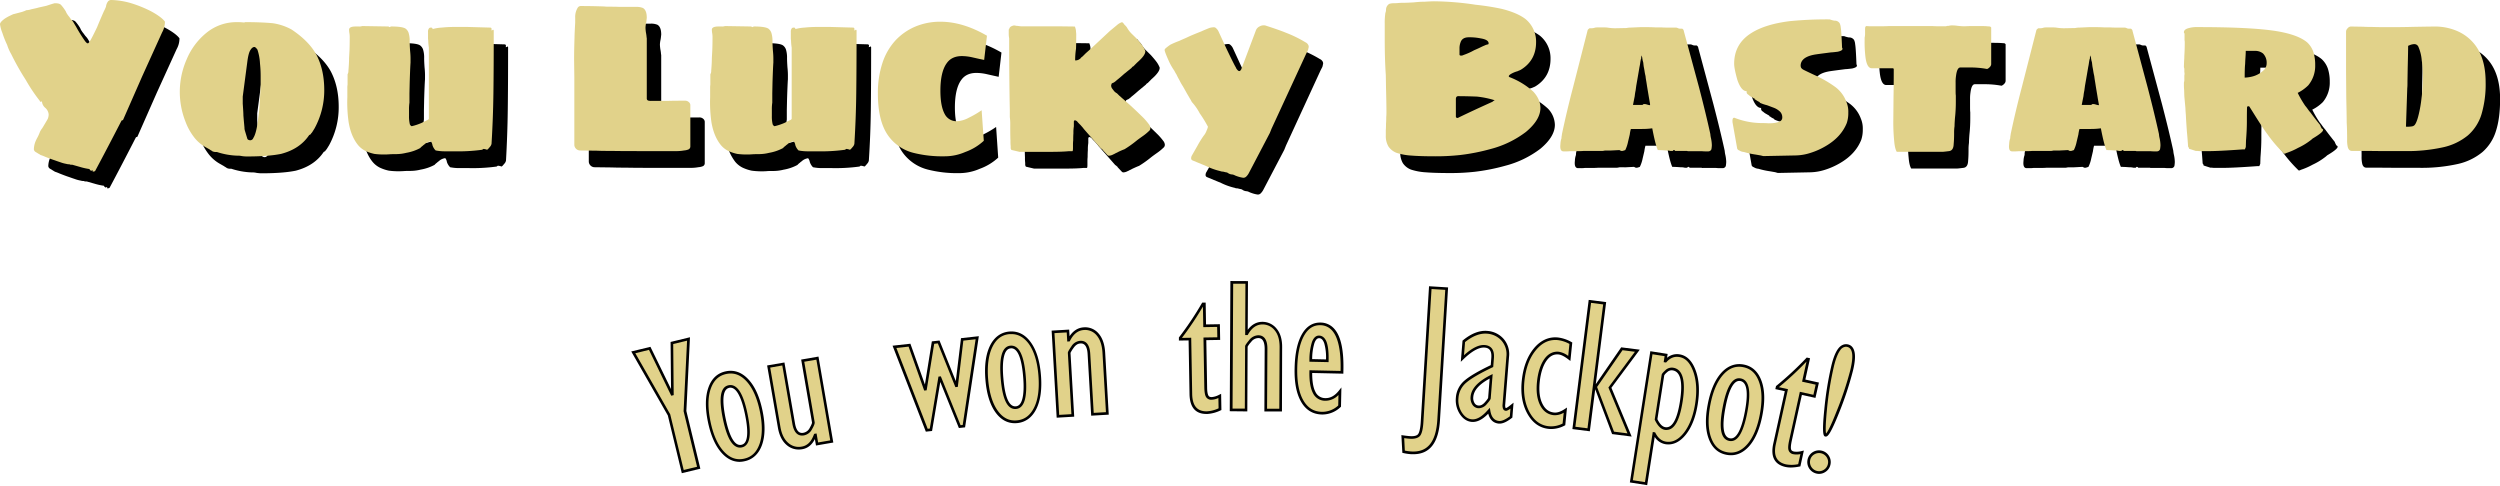 <svg id="Capa_1" data-name="Capa 1" xmlns="http://www.w3.org/2000/svg" viewBox="0 0 1443.38 280.8"><defs><style>.cls-1{fill:#e1d28a;}</style></defs><path d="M61.87,108a.76.76,0,0,0-.5.12l-.37.12c-.25,0-.37-.08-.37-.24a1.11,1.11,0,0,1-.63-.75A35.78,35.78,0,0,1,54.4,106l-4.35-1.24h-.63a1.73,1.73,0,0,1-1-.25,5.88,5.88,0,0,1-1.87-.25,19.17,19.17,0,0,1-3.24-.87c-1.49-.5-2.57-.87-3.23-1.12-1.33-.42-3.24-1.12-5.73-2.12a24.48,24.48,0,0,0-2.61-1l-2.86-1.74a2,2,0,0,1-1-1.5A12.65,12.65,0,0,1,29,91c.25-.58.6-1.28,1.06-2.11A25.26,25.26,0,0,0,31.38,86a9.51,9.51,0,0,1,1.36-2.24c2-3.31,3.07-5.14,3.24-5.47a7.48,7.48,0,0,0,.5-2.49,5.67,5.67,0,0,0-2-3.86,5.29,5.29,0,0,1-1.87-3.61c-.42,0-.62,0-.62.12h-.38a.71.71,0,0,1-.24-.5,96.92,96.92,0,0,1-8.1-12.07,149.27,149.27,0,0,1-8.46-14.94,26.86,26.86,0,0,1-2.36-5.35,52,52,0,0,1-2.74-6.85,20.32,20.32,0,0,1-1.37-5c0-.83.91-1.91,2.74-3.24A21.84,21.84,0,0,1,13.7,19c1-.5,1.74-.88,2.24-1.12s2.16-.54,5.23-1.37l1.74-.63A1.88,1.88,0,0,1,24,15.52,8.87,8.87,0,0,0,26.4,15a39.71,39.71,0,0,0,4.23-1l4.48-1c2.49-.83,3.94-1.28,4.36-1.37l.24-.12h.63c1.74,0,2.9.41,3.48,1.24a24.39,24.39,0,0,1,2.49,3.49A7.23,7.23,0,0,0,47.25,18a10.16,10.16,0,0,0,.93,1.25l1,1.36.88,1a12.83,12.83,0,0,1,1,1.49c.33.59.71,1.21,1.12,1.87a88.41,88.41,0,0,0,5,8.09c.75,1.08,1.37,1.62,1.87,1.62.25,0,.66-.45,1.24-1.37q1.13-1.74,4.11-8,1.62-4,3.86-9.08a20.94,20.94,0,0,0,1.24-2.74,6.43,6.43,0,0,1,1.12-2.86,2.43,2.43,0,0,1,2.24-1,45.33,45.33,0,0,1,10.46,1.62,70.32,70.32,0,0,1,12.2,4.85q6,3.24,8.09,6A12.42,12.42,0,0,1,102,28.34L90.5,53.61,79.3,79l-.5.13c-.08,0-.21.08-.37.25q-8.22,16.05-15.07,28.87c-.16.33-.66.5-1.49.5Z"/><path d="M148,99.79a10.63,10.63,0,0,0-2.73-.25,42,42,0,0,1-11.7-2.11h-.88a4.19,4.19,0,0,1-1.86-.5,2.51,2.51,0,0,0-.63-.44,5.83,5.83,0,0,1-.87-.56l-2.61-1.49a21.64,21.64,0,0,1-6.6-5.91,33.57,33.57,0,0,1-4.6-8.41,46.6,46.6,0,0,1,.62-36.22,39,39,0,0,1,11.33-15.19,27.37,27.37,0,0,1,17.42-6.22,33.3,33.3,0,0,1,4.61.25c0-.16.12-.25.37-.25h.38q8.7,0,15.55.62a32.42,32.42,0,0,1,10.83,3.61q10,6.6,14.32,14.44,4.61,8.72,4.6,20.54A45.71,45.71,0,0,1,190,83.86l-1.24,2c-.34.5-.54.75-.63.75l-.37.62-.87.5q-5.35,8-16.18,10.82-7.23,1.5-19.92,1.5A20.13,20.13,0,0,1,148,99.79Zm6.6-10.46q1.5-2.23,2.49-8.71c.08-.74.29-2.41.62-5s.54-5,.62-7.22c.34-5.64.5-9.13.5-10.45V54.11a68.41,68.41,0,0,0-.37-7.72A30.31,30.31,0,0,0,157,38.3c-.75-1-1.33-1.49-1.75-1.49-.83,0-1.61.62-2.36,1.86s-1.33,3.53-1.74,6.85L148.5,65.44v4.1q.38,5.24.38,6.85l.24,3,.38,4a5.37,5.37,0,0,0,.25,1.74l1.37,4.61a1.12,1.12,0,0,0,.68.75,2.7,2.7,0,0,0,1.06.24A1.92,1.92,0,0,0,154.6,89.33Z"/><path d="M224.55,98.54a23.53,23.53,0,0,1-5.22-1.74A13,13,0,0,1,215,93.32q-4-5-5.35-13.07a79.06,79.06,0,0,1-.75-14.44V60.33a9.72,9.72,0,0,1,.12-1.74v-6l.38-.88a1.8,1.8,0,0,1,.06-.37,4.25,4.25,0,0,0,.06-.87c.25-3,.38-5.39.38-7.22l.25-4.61q.12-3.11.12-7.22a14,14,0,0,0-.12-2.24,14.67,14.67,0,0,1-.25-2.36c0-1.25,1.28-1.87,3.85-1.87h1.75a5.1,5.1,0,0,0,2-.25l15.18.25c.25.25.42.37.5.37l1-.37q6.47,0,8.34,1.25a4.85,4.85,0,0,1,1.8,2.61,15.77,15.77,0,0,1,.56,4.73c0,1.33.08,3.15.25,5.48a42,42,0,0,1,.25,5.47v1.25q-.26,3.61-.5,11.82l-.12,6v5.35a24.79,24.79,0,0,0-.25,4v3.74a19.27,19.27,0,0,0,.5,4.85c.41.67.78,1,1.12,1a31.63,31.63,0,0,0,5.6-1.87l3-1.49c.82-.33,1.24-.67,1.24-1V37.18a30.52,30.52,0,0,1-.37-4.11,9.49,9.49,0,0,1-.13-1.86V28.09A2.94,2.94,0,0,1,256,26c.17-.25.58-.38,1.25-.38a.87.87,0,0,1,.5.19.57.57,0,0,1,.25.44v.24a23.78,23.78,0,0,1,5.35-.87,67.83,67.83,0,0,1,7.47-.37h7.47l13.07.37a.78.78,0,0,1,.43.13c.13.08.19.17.19.25s.12.08.12.25v.62c-.08,0-.12.12-.12.37l.62-.12a.39.39,0,0,1,.37-.25c.25,0,.38.21.38.62q0,21.78-.19,36.16T292.14,92.7a3.7,3.7,0,0,1-1,1.86c-.34.42-.63.75-.87,1a.85.85,0,0,1-.38.37,1.56,1.56,0,0,0-.37.25,2.57,2.57,0,0,0-.87-.31,5.13,5.13,0,0,0-1.25-.19l-.37.25a.71.71,0,0,1-.5.25,100.82,100.82,0,0,1-15.68.87h-5.48a26.32,26.32,0,0,1-5.48-.5A7.35,7.35,0,0,1,258,93.44a4,4,0,0,0-.5-1.49c-.17-.42-.37-.62-.62-.62a6.84,6.84,0,0,0-3.12,1.37,5.81,5.81,0,0,1-.68.56,5.84,5.84,0,0,0-.81.68,7.44,7.44,0,0,0-1.37,1.24,26.34,26.34,0,0,1-8,2.74,24.67,24.67,0,0,1-5.73.75q-2.87,0-4.23.12A44.18,44.18,0,0,1,224.55,98.54Z"/><path d="M361.47,96.8q-5.36,0-8.21-.12l-10.21-.13a3.43,3.43,0,0,1-3.11-3.11V54.11l-.13-10.21q0-5.1.25-12.82c0-1.08.13-3.86.37-8.34V19.88a10.2,10.2,0,0,1,1.37-5.6,2.12,2.12,0,0,1,2-1.12q6.09,0,13.31.25a25.83,25.83,0,0,0,2.87.12q4.11,0,6.1.12h9.64a9.28,9.28,0,0,1,3.8.63q2.24,1.24,2.24,5.72l-.12,1a18.2,18.2,0,0,1-.25,1.87A15.63,15.63,0,0,0,381,25.6a20.8,20.8,0,0,0,.38,3.49,16.43,16.43,0,0,1,.25,2l.12.75V66.56c0,.66.37,1.07,1.12,1.24a6.7,6.7,0,0,0,1.62.12h9.08q3.38-.12,10.21-.12a3.16,3.16,0,0,1,2.24.81,2.32,2.32,0,0,1,.87,1.68v24a1.85,1.85,0,0,1-1,1.62,8.07,8.07,0,0,1-2.62.62,24.79,24.79,0,0,1-5.1.38H380.14Q367.31,96.93,361.47,96.8Z"/><path d="M434,98.54a23.79,23.79,0,0,1-5.23-1.74,13,13,0,0,1-4.36-3.48,28.09,28.09,0,0,1-5.35-13.07,80,80,0,0,1-.74-14.44V60.33a9.72,9.72,0,0,1,.12-1.74v-6l.37-.88a1.41,1.41,0,0,1,.07-.37,4.25,4.25,0,0,0,.06-.87c.25-3,.37-5.39.37-7.22l.25-4.61q.12-3.11.12-7.22a14,14,0,0,0-.12-2.24,14.67,14.67,0,0,1-.25-2.36c0-1.25,1.29-1.87,3.86-1.87H425a5.06,5.06,0,0,0,2-.25l15.19.25c.25.25.41.37.5.37l1-.37q6.48,0,8.34,1.25a4.92,4.92,0,0,1,1.81,2.61,16.11,16.11,0,0,1,.56,4.73c0,1.33.08,3.15.25,5.48a43.87,43.87,0,0,1,.25,5.47v1.25q-.25,3.61-.5,11.82l-.13,6v5.35a26,26,0,0,0-.25,4v3.74a19.75,19.75,0,0,0,.5,4.85c.42.67.79,1,1.12,1a31.08,31.08,0,0,0,5.6-1.87l3-1.49c.83-.33,1.25-.67,1.25-1V37.18a30.84,30.84,0,0,1-.38-4.11,10.56,10.56,0,0,1-.12-1.86V28.09a2.89,2.89,0,0,1,.62-2.11c.17-.25.58-.38,1.25-.38a.84.84,0,0,1,.49.19.54.54,0,0,1,.25.44v.24a23.9,23.9,0,0,1,5.35-.87,68,68,0,0,1,7.47-.37h7.47l13.07.37a.81.81,0,0,1,.44.13.33.33,0,0,1,.18.25c.08,0,.13.08.13.25v.62c-.09,0-.13.12-.13.37l.63-.12a.38.38,0,0,1,.37-.25c.25,0,.37.21.37.62q0,21.78-.18,36.16T501.63,92.7a3.74,3.74,0,0,1-1,1.86,11.32,11.32,0,0,1-.87,1,.83.83,0,0,1-.37.37,1.92,1.92,0,0,0-.38.25,2.47,2.47,0,0,0-.87-.31,5.06,5.06,0,0,0-1.24-.19l-.38.25a.69.69,0,0,1-.49.25,100.88,100.88,0,0,1-15.69.87h-5.47a26.18,26.18,0,0,1-5.48-.5,7.45,7.45,0,0,1-1.87-3.11A3.86,3.86,0,0,0,467,92c-.16-.42-.37-.62-.62-.62a6.86,6.86,0,0,0-3.11,1.37,6.79,6.79,0,0,1-.68.56,4.86,4.86,0,0,0-.81.68,7.12,7.12,0,0,0-1.37,1.24,26.31,26.31,0,0,1-8,2.74,24.52,24.52,0,0,1-5.72.75c-1.91,0-3.32,0-4.24.12A44,44,0,0,1,434,98.54Z"/><path d="M535.73,97.92A25.58,25.58,0,0,1,521,87.84q-5.85-8.34-5.85-24.27a54.55,54.55,0,0,1,2.62-17.49A35.57,35.57,0,0,1,525.4,33,33.64,33.64,0,0,1,537,25a37,37,0,0,1,14.31-2.74q12.94,0,26.89,8.09l-1.62,14-2.86-.63-3.86-.87a28.28,28.28,0,0,0-6.1-.75q-5.85,0-8.72,4-3.72,5-3.73,16,0,9.09,2.61,13.7a7.65,7.65,0,0,0,6.73,3.85,16,16,0,0,0,7-2,55.51,55.51,0,0,0,7.46-4.35L576.31,91a31.36,31.36,0,0,1-10.71,6.48,29.49,29.49,0,0,1-11.82,2.48A68.17,68.17,0,0,1,535.73,97.92Z"/><path d="M645.27,96.55c-.17-.41-.38-.62-.63-.62l-.12-.25a.51.51,0,0,1-.31-.18c-.13-.13-.23-.19-.31-.19l-9.84-11.2a9.28,9.28,0,0,0-1-1.25c-.58-.66-1-1.16-1.37-1.49a18.37,18.37,0,0,1-1.49-1.62,3.17,3.17,0,0,0-1.13-.62c-.49,0-.74.29-.74.87v2.61a23.52,23.52,0,0,0-.25,4c-.08,1-.13,2.32-.13,4q-.12,1.24-.12,2.61v2c0,1.17-.12,1.75-.37,1.75h-2.12c-2.41.25-6,.37-10.7.37H597l-4.73-1.12-.37-.87V94.06a22.24,22.24,0,0,1-.13-3.11c-.08-1.66-.12-4.68-.12-9.08a30.24,30.24,0,0,0-.25-4.61V73.53Q591,54.6,591,34.81v-3a13.74,13.74,0,0,1-.25-2.74V26.85a.41.41,0,0,1,.25-.38,2.24,2.24,0,0,1,.93-1.43,5.81,5.81,0,0,1,1.81-.68,3.48,3.48,0,0,1,.93.12,3.61,3.61,0,0,0,1.06.13c1.16.17,1.86.25,2.11.25H619l9.59.12a.48.48,0,0,1,.37.13.5.5,0,0,1,.12.37,6.81,6.81,0,0,1,.5,2.61,8.84,8.84,0,0,1,.13,1.75c0,3.56,0,6.22-.13,8a46.06,46.06,0,0,0-.5,6.72,4,4,0,0,0,2.37-.62,1.8,1.8,0,0,1,.37-.25.8.8,0,0,0,.38-.37,4.72,4.72,0,0,1,1.12-1l1.86-1.86q4.37-3.87,4-3.61l10-9.34,2.42-2L653.36,24a8.09,8.09,0,0,1,2.61-1.5c.42,0,.87.42,1.37,1.25a16,16,0,0,1,1.49,1.61,16.07,16.07,0,0,0,3.12,4l2.49,2.43c1.41,1.57,2.48,2.86,3.23,3.86a14.35,14.35,0,0,1,1.87,3.36v.25c0,1.24-1,2.82-2.86,4.73-.5.49-.94.91-1.31,1.24s-.69.62-.93.87L662.57,48c-.25,0-.58.29-1,.87l-4.23,3.49q-2.37,2.12-4.11,3.48l-1,.87-.87.62a4,4,0,0,0-1.25.63,1.11,1.11,0,0,1-.12.49,1.34,1.34,0,0,0-.13.63,2.94,2.94,0,0,0,.56,1.68c.38.54.77,1.06,1.19,1.55a5.68,5.68,0,0,0,1.61,1.25l1.25,1.24,2.11,1.87,4.11,3.61,3.61,3.36,4.23,4.11a35.35,35.35,0,0,1,3.05,3.55,4.09,4.09,0,0,1,.94,2.17,2.17,2.17,0,0,1-.87,1.87,27.2,27.2,0,0,1-3.49,2.86c-1.66,1.17-2.91,2.08-3.73,2.74a61.39,61.39,0,0,1-6.85,4.86c-.33.08-1.49.58-3.49,1.49l-2,1a4.62,4.62,0,0,1-1,.49,5.79,5.79,0,0,1-2.37.75,1.32,1.32,0,0,1-1-.37Z"/><path d="M722.44,111.37a9.52,9.52,0,0,1-1.5-.63,4.28,4.28,0,0,0-1.61-.37,4.9,4.9,0,0,1-1.75-.62,2.82,2.82,0,0,0-1.61-.63l-1.5-.37a2.61,2.61,0,0,1-1-.12c-.25,0-.38,0-.38-.13a36.34,36.34,0,0,1-8.09-2.86l-8.09-3.36a1.28,1.28,0,0,1-.87-1.24,3.32,3.32,0,0,1,.37-1.5l3.36-5.85a58,58,0,0,1,3.49-5.6A9.35,9.35,0,0,0,705,85a8.91,8.91,0,0,0,.75-2.12A70.82,70.82,0,0,0,701,75.14a31.18,31.18,0,0,0-4.61-6.59,13.26,13.26,0,0,0-1.12-2q-2-3.49-1.86-3.24l-2.12-3.74a30.38,30.38,0,0,1-2.12-3.73c-.49-.83-1-1.87-1.61-3.11a19.7,19.7,0,0,1-1.25-2.24,34.56,34.56,0,0,1-3.36-6c-1.49-3.31-2.24-5.31-2.24-6,0-.33.33-.77,1-1.31s1.41-1.1,2.24-1.68a51.89,51.89,0,0,1,5.22-2.24c1.08-.5,2-.91,2.8-1.24s1.44-.63,1.93-.87q2.87-1.38,8-3.37,1-.49,4.73-2a9.45,9.45,0,0,1,2.49-.37,1.68,1.68,0,0,1,1.24.5,5.64,5.64,0,0,1,1.5,2l4.35,9.46q3.74,7.84,5.23,10.58a6.51,6.51,0,0,1,.5.93,2.58,2.58,0,0,0,.5.81c.5.67.95,1,1.37,1a.89.89,0,0,0,.68-.38,3.68,3.68,0,0,0,.44-.62l8.46-22.28A4.15,4.15,0,0,1,735.51,25a4.92,4.92,0,0,1,3.36-.62q8.08,2.61,12,4.23A70.79,70.79,0,0,1,762,34.07a3.42,3.42,0,0,1,1.68,1.55,2.13,2.13,0,0,1,.06,1.81,4.14,4.14,0,0,1-.62,1.87l-.75,1.49L742.48,84l-1,2.49-12.2,23.28a8,8,0,0,1-1.55,2,2.37,2.37,0,0,1-1.56.56A17.58,17.58,0,0,1,722.44,111.37Z"/><path d="M823.07,99.48a33.51,33.51,0,0,1-8.4-1.56,9.92,9.92,0,0,1-4.73-3.73,11.75,11.75,0,0,1-1.49-6.35V84.73c.08-.83.12-2.07.12-3.74.08-.82.13-2.07.13-3.73q.12-1.24.12-2.61,0-4.74-.25-14.19L808.45,53q-.63-8.84-.63-21.41V23.49a38,38,0,0,1,.38-6.35,4.9,4.9,0,0,0,.31-1.12,6.78,6.78,0,0,0,.06-.75,4,4,0,0,1,1.87-3.36,8,8,0,0,1,2.74-.37,23.59,23.59,0,0,0,2.42-.13c.87-.08,1.81-.12,2.8-.12q2,0,6.23-.25l2.67-.25c1-.08,2.22-.12,3.55-.12,2.66-.17,4.52-.25,5.6-.25a168.47,168.47,0,0,1,23.9,2,147,147,0,0,1,14.94,2.36q9.08,2.25,13.81,5.85a16.77,16.77,0,0,1,6.1,13.32q0,10.45-8.58,15.81a6.84,6.84,0,0,1-1.12.56,9.8,9.8,0,0,0-1,.44,14.7,14.7,0,0,0-3.86,1.62,3.53,3.53,0,0,0-.62.43,2.43,2.43,0,0,0-.62.81.37.37,0,0,1,.12.25l.25.25a43.6,43.6,0,0,1,13.94,8.59,13.91,13.91,0,0,1,4,9.33q0,6.85-8.34,13.82a57,57,0,0,1-20.29,9.83,115.16,115.16,0,0,1-17.67,3.49,126.06,126.06,0,0,1-14.19.74Q828.36,99.91,823.07,99.48Zm27.07-21.72c.09,0,.13,0,.13-.13q8.72-4.23,19.79-9.21c.33-.33.54-.5.62-.5l.62-.37A51.53,51.53,0,0,0,861,65.44q-6.47-.25-10.7-.25c-.91,0-1.37.58-1.37,1.74v10c0,.58.33.87,1,.87Zm3.24-36.35a36.2,36.2,0,0,0,6.1-2.74c1.16-.49,2.3-1,3.42-1.55s1.89-.89,2.31-1.06l1.12-.5,1-.25c.33,0,.5-.2.5-.62q0-2.11-4.61-2.86a31.17,31.17,0,0,0-6.84-.62q-3.74,0-4.73,2.86A9.63,9.63,0,0,0,851,37.8v3.36q0,.63,1,.63A3.09,3.09,0,0,0,853.38,41.41Z"/><path d="M909.27,92.82a10.55,10.55,0,0,1,.62-3.36A7,7,0,0,1,910,88a4.17,4.17,0,0,0,.13-.94q2.86-13.56,6.35-26.76L925,27.22a1,1,0,0,1,.38-.62,4.13,4.13,0,0,1,.74-.62h.87a6.11,6.11,0,0,0,2.37-.38,19.11,19.11,0,0,1,2.61-.12c2,0,3.49,0,4.48.12A27.94,27.94,0,0,0,941,26l6.47-.13a10.13,10.13,0,0,1,2.37-.25l5.47-.25h4.11c1.58,0,3.11,0,4.61.13h3.48c.83.08,2,.12,3.61.12h4.73a2.46,2.46,0,0,1,.75.13,5,5,0,0,1,.62.25,2.85,2.85,0,0,0,1.24.25h1.12c.58.41.88.83.88,1.24l8.83,32.86q4.11,15.81,6.48,26.76a13.63,13.63,0,0,0,.37,2.37,21.65,21.65,0,0,1,.5,4,16.17,16.17,0,0,1-.25,2.37,1.92,1.92,0,0,1-1.74,1.24h-1.37a19.5,19.5,0,0,1-2.49-.12h-7.47a2,2,0,0,1-1-.13h-6.84l-.13-.25a1,1,0,0,0-.74-.25l-.38.25a.22.22,0,0,1-.25.25h-1.24a7,7,0,0,0-2.24-.25c-2-.16-3.65-.25-5-.25q-1.37-2.85-3.24-12.57a42.31,42.31,0,0,1-6,.38H950a20.11,20.11,0,0,0-.62,3.11c-.09.41-.42,1.82-1,4.23a19.43,19.43,0,0,1-1.62,4.85l-.74.25a8.59,8.59,0,0,1-.87.25h-.25a1.44,1.44,0,0,1-1-.25,2.44,2.44,0,0,0-.62-.25l-4.73.25H935c-.41.09-.74.15-1,.19a4.06,4.06,0,0,1-.5.06H922.59c-.75.09-2.29.13-4.61.13h-3a16.38,16.38,0,0,1-2.36.12h-1.5Q908.77,97.05,909.27,92.82Zm51-27.38-1-6c-.17-1.16-.34-2.22-.5-3.17s-.29-1.85-.38-2.68c-.24-1-.43-1.93-.55-2.8s-.28-1.68-.44-2.43c-.08-.5-.17-1.14-.25-1.93a5.56,5.56,0,0,0-.37-1.68l-.25-1.49a1.58,1.58,0,0,0-.25-.87l-.13-.75-.24.75v.87a1.53,1.53,0,0,1-.13.43,6,6,0,0,0-.25,1.06c-.08.42-.17.94-.25,1.56s-.2,1.31-.37,2.05l-.87,5.11-1,5.72L952.71,62a27.33,27.33,0,0,0-.5,3.24q-1.12,5.59-1,5.1h5.48a3,3,0,0,1,.38-.31.71.71,0,0,1,.37-.19h.37a3.61,3.61,0,0,1,1.06.13c.29.08.56.16.81.25a4.84,4.84,0,0,0,1.49.24C960.67,67.59,960.38,65.93,960.3,65.44Z"/><path d="M1024.9,99.42l-2.86-.5a47.84,47.84,0,0,1-6.85-1.49,5.52,5.52,0,0,1-2.61-.88,2,2,0,0,1-1.24-1l-2.74-15.44V79.5a3.66,3.66,0,0,1,.18-1.31,1.05,1.05,0,0,1,.81-.56,44.13,44.13,0,0,0,15.94,3.12c1.65,0,2.94,0,3.85.12,3.16,0,5.44-.41,6.85-1.25a2.37,2.37,0,0,0,1.12-2.11,4.63,4.63,0,0,0-1.24-3.3,10.65,10.65,0,0,0-3.61-2.3l-4-1.5a19.67,19.67,0,0,1-4-1.37.19.19,0,0,0-.12-.18.64.64,0,0,1-.25-.31A9.6,9.6,0,0,1,1022,67.3l-.75-.37c.17,0,.25,0,.25-.13s-.12-.16-.37-.24-.73-.44-1.43-.81a7.59,7.59,0,0,1-1.81-1.31,1.78,1.78,0,0,1-1.12-1.49v-.63c-2.07,0-3.86-2.15-5.35-6.47-1.24-4.4-1.87-7.51-1.87-9.33q0-11.58,10-17.81,8.09-5.1,22.28-6.84a220,220,0,0,1,22.9-1,13.63,13.63,0,0,0,2.74.75,3.31,3.31,0,0,1,3,1.49,7.35,7.35,0,0,1,.62,2.49q.38,2,.75,11.58a1,1,0,0,1,.25.75c0,.66-.92,1.2-2.74,1.61-2,.25-3.28.38-3.86.38l-2.86.37c-3.24.42-5.35.71-6.35.87-3.4.58-5.77,1.62-7.09,3.12a4.75,4.75,0,0,0-1.25,3.11,3,3,0,0,0,.25,1.37,3.39,3.39,0,0,0,1.24,1.12q1.13.61,6.48,3.11a67.38,67.38,0,0,1,11.45,6.47,18.71,18.71,0,0,1,7,9,14.65,14.65,0,0,1,1.12,6.23,18.17,18.17,0,0,1-.87,6q-3.24,8.22-12.2,13.44a42.23,42.23,0,0,1-8.84,3.93,29.91,29.91,0,0,1-8.84,1.43l-18.29.37Z"/><path d="M1123.86,97.3h-20.41q-1.12-1.74-1.5-6.35a107.36,107.36,0,0,1-.5-12l.13-13.69q.12-5,.12-15.81l-.37-.37H1089q-2.74,0-3.61-6.22a71,71,0,0,1-.5-9.84V31.45a11.08,11.08,0,0,0,.25-2.74V26.23l.12-1,.5-.5,2.24.13h2.49q5.48,0,8.34-.13h25.27c1.08.09,2.61.13,4.6.13h3.12a3.76,3.76,0,0,1,1.61-.25,5.76,5.76,0,0,1,1.62-.25,19.3,19.3,0,0,1,3.61.25c1.66.17,2.91.25,3.74.25l3.23-.13h4.86c2.49,0,4.19.05,5.1.13l1.74.12a3,3,0,0,0,.38.31c.16.13.24.23.24.31V46.76a2.52,2.52,0,0,1-.8,1.62,4,4,0,0,1-1.56,1.12,53.47,53.47,0,0,0-10.71-.87h-4.72q-1.87,0-2.49,4.73a23.47,23.47,0,0,0-.25,4v3.74c0,1.66,0,2.9.12,3.73V68.3a84.12,84.12,0,0,1-.5,9.46c-.16,2.16-.25,3.73-.25,4.73a27,27,0,0,0-.25,4.11q0,3.74-.24,6.22c-.09,2.57-1,3.94-2.87,4.11-2,.25-3.15.37-3.48.37Z"/><path d="M1168.29,92.82a10.59,10.59,0,0,1,.63-3.36A7,7,0,0,1,1169,88a4.84,4.84,0,0,0,.13-.94q2.85-13.56,6.34-26.76L1184,27.22a1,1,0,0,1,.37-.62,4.55,4.55,0,0,1,.75-.62h.87a6.05,6.05,0,0,0,2.36-.38,19.29,19.29,0,0,1,2.62-.12c2,0,3.48,0,4.48.12A27.85,27.85,0,0,0,1200,26l6.47-.13a10.1,10.1,0,0,1,2.36-.25l5.48-.25h4.11c1.57,0,3.11,0,4.6.13h3.49c.83.08,2,.12,3.61.12h4.73a2.35,2.35,0,0,1,.74.13,5.16,5.16,0,0,1,.63.25,2.82,2.82,0,0,0,1.24.25h1.12a1.66,1.66,0,0,1,.87,1.24l8.84,32.86q4.11,15.81,6.47,26.76a14,14,0,0,0,.38,2.37,21.49,21.49,0,0,1,.49,4,15.91,15.91,0,0,1-.24,2.37,1.92,1.92,0,0,1-1.75,1.24h-1.37a19.32,19.32,0,0,1-2.48-.12h-7.47c-.58,0-.92,0-1-.13h-6.85l-.12-.25a1.06,1.06,0,0,0-.75-.25l-.37.25a.22.22,0,0,1-.25.25h-1.24a7.05,7.05,0,0,0-2.24-.25c-2-.16-3.66-.25-5-.25-.92-1.9-2-6.09-3.24-12.57a42.31,42.31,0,0,1-6,.38H1209a20.11,20.11,0,0,0-.62,3.11c-.09.41-.42,1.82-1,4.23a19.43,19.43,0,0,1-1.62,4.85l-.75.25a7.89,7.89,0,0,1-.87.25h-.25a1.41,1.41,0,0,1-1-.25,2.44,2.44,0,0,0-.62-.25l-4.73.25h-3.49l-1,.19a4.06,4.06,0,0,1-.5.06h-11c-.74.09-2.28.13-4.6.13h-3a16.57,16.57,0,0,1-2.36.12h-1.5Q1167.79,97.05,1168.29,92.82Zm51-27.38-1-6c-.16-1.16-.33-2.22-.5-3.17s-.29-1.85-.37-2.68c-.25-1-.43-1.93-.56-2.8s-.27-1.68-.43-2.43c-.09-.5-.17-1.14-.25-1.93a5.5,5.5,0,0,0-.38-1.68l-.25-1.49a1.58,1.58,0,0,0-.24-.87l-.13-.75-.25.75v.87a1.41,1.41,0,0,1-.12.43,5.17,5.17,0,0,0-.25,1.06c-.08.42-.17.94-.25,1.56s-.21,1.31-.37,2.05l-.87,5.11-1,5.72-.37,2.74a25.36,25.36,0,0,0-.5,3.24q-1.12,5.59-1,5.1h5.48a3.68,3.68,0,0,1,.37-.31.72.72,0,0,1,.38-.19h.37a3.66,3.66,0,0,1,1.06.13c.29.08.56.16.81.25a4.84,4.84,0,0,0,1.49.24C1219.7,67.59,1219.41,65.93,1219.33,65.44Z"/><path d="M1317.66,87.47q-2.73-3.61-8.46-12.82l-2.12-3.36a3,3,0,0,0-.25-.25h-.62l-.5.25q-.12,1.62-.12,8.71,0,4.6-.5,10.83l-.12,3.73c-.34.92-.54,1.37-.63,1.37h-1.24q-13.69,1-19.92,1H1279a10.48,10.48,0,0,1-2-.13h-.87l-3.86-1.24-.25-.87c-.17,0-.27-.17-.31-.5a6.78,6.78,0,0,1-.06-.75q-.37-5.22-.62-7.59c-.34-4.48-.54-7.76-.63-9.83s-.25-3.28-.25-3.86l-.62-6.85-.12-3.73a28,28,0,0,1-.13-3.12V57.34a5.63,5.63,0,0,0,.25-2V53.24a4.78,4.78,0,0,0,.13-1.12l-.13-1V49.88a3,3,0,0,0-.25-1.37v-.75l.13-3.11a20.87,20.87,0,0,0,.12-2.62q.26-3.73.25-7.09V33.69a6.54,6.54,0,0,1-.12-1.61v-3a1.09,1.09,0,0,1-.38-.75c0-1.16,1-2,3.11-2.49a16.57,16.57,0,0,1,4.61-.5q29.13,0,43.57,2,14.19,2,19.91,6.84a13.49,13.49,0,0,1,3.55,5.54,24.08,24.08,0,0,1,1.06,7.53,17.51,17.51,0,0,1-4,11.7,22.92,22.92,0,0,1-6.1,4.36,59.44,59.44,0,0,0,4.36,7.47,20.77,20.77,0,0,1,1.43,1.86,22.74,22.74,0,0,0,1.68,2.12q2.37,3.24,5.48,7.1a12,12,0,0,0,1,2.11c.41.17.64.36.68.56a1.31,1.31,0,0,1-.19.81q-1,1.5-5.85,4.36a11.51,11.51,0,0,1-1.49,1.24,36.73,36.73,0,0,1-6.85,4.11,39.7,39.7,0,0,1-6.84,3c-.75.41-1.21.49-1.37.25A78.43,78.43,0,0,1,1317.66,87.47Zm-9-33.61a14.49,14.49,0,0,0,3.73-1.49,16.71,16.71,0,0,0,3.24-2.49,5.64,5.64,0,0,0,1.37-3.74,7.58,7.58,0,0,0-2.12-5.6,7.1,7.1,0,0,0-4.6-1.49H1305c0,1.08-.09,2.78-.25,5.1l-.13,2.61c-.16,1.67-.25,4.24-.25,7.72A20.43,20.43,0,0,0,1308.7,53.86Z"/><path d="M1366.21,96.8c-1.17,0-2-.74-2.37-2.24a17.23,17.23,0,0,1-.37-4.35c0-3.74-.09-7-.25-9.84q0-3.86-.25-14.06l-.12-14.94V27.84a2.84,2.84,0,0,1,.93-1.86,2.56,2.56,0,0,1,1.8-1l7.22.13c1.16.08,2.87.12,5.11.12q3.6.12,9,.12,8,0,12.45-.12t14.56-.25a32.39,32.39,0,0,1,12.82,2.49,25.74,25.74,0,0,1,11.7,9.71q5,7.73,5,20,0,11.09-2.43,18.55a26.19,26.19,0,0,1-7.78,12.07,33.86,33.86,0,0,1-14.37,6.91,95.53,95.53,0,0,1-22.22,2.18h-14.07Q1377.79,96.81,1366.21,96.8Zm34.85-14.19a2.74,2.74,0,0,0,1.24-.62q1.88-1.86,3.49-11.08a102.62,102.62,0,0,0,1.37-16v-2a54.7,54.7,0,0,0-.62-8.34,24.32,24.32,0,0,0-2-8,2.56,2.56,0,0,0-2.24-1.37,8,8,0,0,0-2.73.62l-.88.37q0,2.87-.24,12.82l-.13,7.72c0,1.66,0,3-.12,3.86l-.13,3.86-.62,18.42A16.05,16.05,0,0,0,1401.06,82.61Z"/><path class="cls-1" d="M53.52,98.33a.7.7,0,0,0-.49.13l-.38.12c-.25,0-.37-.08-.37-.25a1.09,1.09,0,0,1-.62-.74,35.71,35.71,0,0,1-5.61-1.25L41.7,95.1h-.62a1.83,1.83,0,0,1-1-.25,5.88,5.88,0,0,1-1.87-.25A18.88,18.88,0,0,1,35,93.73c-1.5-.5-2.58-.87-3.24-1.12-1.33-.42-3.24-1.12-5.73-2.12a22.44,22.44,0,0,0-2.61-1l-2.86-1.75a2,2,0,0,1-1-1.49,12.75,12.75,0,0,1,1.12-5c.25-.58.6-1.28,1.06-2.11A23.63,23.63,0,0,0,23,76.3a9.11,9.11,0,0,1,1.37-2.24c2-3.32,3.07-5.14,3.23-5.48a7.38,7.38,0,0,0,.5-2.48,5.61,5.61,0,0,0-2-3.86,5.29,5.29,0,0,1-1.87-3.61c-.41,0-.62,0-.62.12h-.37a.69.69,0,0,1-.25-.5,95.84,95.84,0,0,1-8.09-12.07A147.58,147.58,0,0,1,6.47,31.24a26.86,26.86,0,0,1-2.36-5.35A53.45,53.45,0,0,1,1.37,19a20.73,20.73,0,0,1-1.37-5c0-.82.91-1.9,2.74-3.23a25.21,25.21,0,0,1,2.61-1.5L7.59,8.21q.63-.12,5.23-1.36l1.74-.63a1.82,1.82,0,0,1,1.12-.37,9.29,9.29,0,0,0,2.37-.5q3.6-.75,4.23-1l4.48-1C29.25,2.53,30.7,2.07,31.12,2l.25-.12H32c1.74,0,2.9.41,3.48,1.24A24.39,24.39,0,0,1,38,6.6a7.42,7.42,0,0,0,.94,1.74,9.76,9.76,0,0,0,.93,1.24l1,1.37.87,1a12,12,0,0,1,1,1.49c.33.58.71,1.21,1.12,1.87a88.41,88.41,0,0,0,5,8.09c.75,1.08,1.37,1.62,1.87,1.62.25,0,.66-.46,1.25-1.37q1.11-1.74,4.1-8,1.62-4,3.86-9.08a23.43,23.43,0,0,0,1.25-2.74A6.31,6.31,0,0,1,62.24,1a2.41,2.41,0,0,1,2.24-1A45.26,45.26,0,0,1,74.93,1.62a70.32,70.32,0,0,1,12.2,4.85q6,3.24,8.09,6a12.42,12.42,0,0,1-1.62,6.22L82.15,43.94,71,69.33l-.5.13c-.08,0-.21.08-.37.25Q61.86,85.76,55,98.58c-.17.33-.67.5-1.5.5Z"/><path class="cls-1" d="M139.66,90.12a10.72,10.72,0,0,0-2.74-.25,41.68,41.68,0,0,1-11.7-2.12h-.87a4.17,4.17,0,0,1-1.87-.49,2.45,2.45,0,0,0-.62-.44,5.36,5.36,0,0,1-.87-.56l-2.62-1.49a21.54,21.54,0,0,1-6.6-5.92,33.82,33.82,0,0,1-4.6-8.4,46.6,46.6,0,0,1,.62-36.22A39,39,0,0,1,119.12,19a27.39,27.39,0,0,1,17.42-6.22,31.69,31.69,0,0,1,4.61.25c0-.17.12-.25.37-.25h.38q8.7,0,15.56.62a32.27,32.27,0,0,1,10.83,3.61q9.94,6.6,14.31,14.44,4.6,8.72,4.61,20.54a45.75,45.75,0,0,1-5.61,22.16l-1.24,2c-.33.5-.54.74-.62.74l-.38.63-.87.49q-5.36,8-16.18,10.83-7.22,1.5-19.92,1.5A21.61,21.61,0,0,1,139.66,90.12Zm6.59-10.46q1.5-2.23,2.49-8.71c.09-.75.29-2.41.63-5s.53-5,.62-7.22q.49-8.46.5-10.46V44.44a68.18,68.18,0,0,0-.38-7.72,29.91,29.91,0,0,0-1.49-8.09q-1.12-1.5-1.74-1.5c-.83,0-1.62.63-2.37,1.87s-1.33,3.53-1.74,6.85l-2.62,19.91v4.11q.38,5.24.38,6.85l.25,3,.37,4a5.41,5.41,0,0,0,.25,1.74L142.77,80a1.08,1.08,0,0,0,.68.74,2.59,2.59,0,0,0,1.06.25A1.91,1.91,0,0,0,146.25,79.66Z"/><path class="cls-1" d="M216.21,88.87A23.61,23.61,0,0,1,211,87.13a13.14,13.14,0,0,1-4.36-3.48q-4-5-5.35-13.07a80,80,0,0,1-.75-14.44V50.66a8.66,8.66,0,0,1,.13-1.74v-6l.37-.87a1.8,1.8,0,0,1,.06-.37,4.32,4.32,0,0,0,.06-.87q.38-4.48.38-7.22l.25-4.61q.12-3.11.12-7.22a14,14,0,0,0-.12-2.24,14.67,14.67,0,0,1-.25-2.36c0-1.25,1.28-1.87,3.86-1.87h1.74a5.06,5.06,0,0,0,2-.25l15.19.25c.25.25.41.37.49.37l1-.37c4.31,0,7.1.42,8.34,1.24a4.92,4.92,0,0,1,1.8,2.62,15.73,15.73,0,0,1,.57,4.73c0,1.33.08,3.15.24,5.48a42,42,0,0,1,.25,5.47V36.1c-.16,2.4-.33,6.35-.49,11.82l-.13,6v5.35a24.79,24.79,0,0,0-.25,4V67a19.27,19.27,0,0,0,.5,4.85c.41.67.79,1,1.12,1a32.32,32.32,0,0,0,5.6-1.87l3-1.49c.83-.34,1.24-.67,1.24-1V27.51a30.52,30.52,0,0,1-.37-4.11,10.69,10.69,0,0,1-.12-1.87V18.42a2.89,2.89,0,0,1,.62-2.11c.16-.25.58-.38,1.24-.38a.8.8,0,0,1,.5.19.52.52,0,0,1,.25.43v.25a23.78,23.78,0,0,1,5.35-.87,67.83,67.83,0,0,1,7.47-.37H270l13.07.37a.71.71,0,0,1,.43.13c.13.08.19.16.19.25s.12.08.12.24v.63c-.08,0-.12.12-.12.37l.62-.12a.4.4,0,0,1,.38-.25c.25,0,.37.2.37.62q0,21.78-.19,36.16T283.79,83a3.68,3.68,0,0,1-1,1.87,11.32,11.32,0,0,1-.87,1,.85.85,0,0,1-.38.37,1.47,1.47,0,0,0-.37.25,2.47,2.47,0,0,0-.87-.31,5.06,5.06,0,0,0-1.25-.19l-.37.25a.71.71,0,0,1-.5.25,100.73,100.73,0,0,1-15.68.87H257a26.84,26.84,0,0,1-5.47-.5,7.24,7.24,0,0,1-1.87-3.11,3.86,3.86,0,0,0-.5-1.49c-.17-.42-.37-.63-.62-.63A6.93,6.93,0,0,0,245.46,83a5,5,0,0,1-.69.56,6.7,6.7,0,0,0-.81.69,7.44,7.44,0,0,0-1.37,1.24,26.25,26.25,0,0,1-8,2.74,24.67,24.67,0,0,1-5.73.75q-2.86,0-4.23.12A44,44,0,0,1,216.21,88.87Z"/><path class="cls-1" d="M353.12,87.13c-3.57,0-6.3,0-8.21-.12l-10.21-.13a3.43,3.43,0,0,1-3.11-3.11V44.44l-.13-10.21q0-5.1.25-12.82,0-1.62.38-8.34V10.21a10.1,10.1,0,0,1,1.37-5.6,2.1,2.1,0,0,1,2-1.13q6.09,0,13.32.25a22.88,22.88,0,0,0,2.86.13q4.11,0,6.1.12h9.65a9.26,9.26,0,0,1,3.79.63c1.5.83,2.24,2.73,2.24,5.72l-.12,1a17.8,17.8,0,0,1-.25,1.86,15.57,15.57,0,0,0-.37,2.74,20.63,20.63,0,0,0,.37,3.49,16.43,16.43,0,0,1,.25,2l.12.75V56.88a1.22,1.22,0,0,0,1.12,1.25,6.7,6.7,0,0,0,1.62.12h9.09q3.36-.12,10.2-.12a3.15,3.15,0,0,1,2.24.81,2.33,2.33,0,0,1,.88,1.68v24a1.86,1.86,0,0,1-1,1.62,8.07,8.07,0,0,1-2.61.62,24.83,24.83,0,0,1-5.11.38h-18Q359,87.26,353.12,87.13Z"/><path class="cls-1" d="M425.69,88.87a23.79,23.79,0,0,1-5.23-1.74,13.11,13.11,0,0,1-4.35-3.48q-4-5-5.36-13.07A80,80,0,0,1,410,56.14V50.66a9.64,9.64,0,0,1,.12-1.74v-6l.38-.87a1.8,1.8,0,0,1,.06-.37,4.32,4.32,0,0,0,.06-.87q.38-4.48.37-7.22l.25-4.61c.08-2.07.13-4.48.13-7.22a13.64,13.64,0,0,0-.13-2.24,14.67,14.67,0,0,1-.25-2.36c0-1.25,1.29-1.87,3.86-1.87h1.74a5.16,5.16,0,0,0,2-.25l15.18.25c.25.25.42.37.5.37l1-.37c4.31,0,7.09.42,8.34,1.24a5,5,0,0,1,1.8,2.62A16.11,16.11,0,0,1,446,23.9c0,1.33.08,3.15.25,5.48a43.87,43.87,0,0,1,.25,5.47V36.1c-.17,2.4-.33,6.35-.5,11.82l-.12,6v5.35a24.79,24.79,0,0,0-.25,4V67a19.17,19.17,0,0,0,.49,4.85c.42.67.79,1,1.12,1A32.28,32.28,0,0,0,452.83,71l3-1.49c.83-.34,1.25-.67,1.25-1V27.51a30.84,30.84,0,0,1-.38-4.11,10.69,10.69,0,0,1-.12-1.87V18.42a2.94,2.94,0,0,1,.62-2.11c.17-.25.58-.38,1.25-.38a.83.83,0,0,1,.5.19.54.54,0,0,1,.24.43v.25a23.91,23.91,0,0,1,5.36-.87,67.83,67.83,0,0,1,7.47-.37h7.46l13.07.37a.74.74,0,0,1,.44.13c.12.08.19.16.19.25s.12.08.12.24v.63c-.08,0-.12.12-.12.37l.62-.12a.38.38,0,0,1,.37-.25c.25,0,.37.2.37.62q0,21.78-.18,36.16T493.28,83a3.64,3.64,0,0,1-1,1.87,11.32,11.32,0,0,1-.87,1,.78.78,0,0,1-.37.37,1.31,1.31,0,0,0-.37.25,2.66,2.66,0,0,0-.88-.31,5,5,0,0,0-1.24-.19l-.37.25a.73.73,0,0,1-.5.25,100.82,100.82,0,0,1-15.68.87h-5.48a26.94,26.94,0,0,1-5.48-.5,7.45,7.45,0,0,1-1.87-3.11,3.85,3.85,0,0,0-.49-1.49q-.26-.63-.63-.63A7,7,0,0,0,454.94,83a4.31,4.31,0,0,1-.68.56,6.7,6.7,0,0,0-.81.69,7.12,7.12,0,0,0-1.37,1.24,26.31,26.31,0,0,1-8,2.74,24.52,24.52,0,0,1-5.72.75q-2.86,0-4.23.12A44.15,44.15,0,0,1,425.69,88.87Z"/><path class="cls-1" d="M527.38,88.25A25.56,25.56,0,0,1,512.7,78.17q-5.87-8.34-5.85-24.27a54.79,54.79,0,0,1,2.61-17.49,35.57,35.57,0,0,1,7.59-13.13,33.64,33.64,0,0,1,11.58-8,37.07,37.07,0,0,1,14.31-2.74q12.94,0,26.89,8.09L568.21,34.6,565.35,34l-3.86-.87a28.28,28.28,0,0,0-6.1-.75q-5.85,0-8.71,4-3.73,5-3.74,16,0,9.09,2.62,13.7A7.65,7.65,0,0,0,552.28,70a16,16,0,0,0,7-2,56.25,56.25,0,0,0,7.47-4.35L568,81.28a31.14,31.14,0,0,1-10.7,6.47,29.38,29.38,0,0,1-11.83,2.49A68.17,68.17,0,0,1,527.38,88.25Z"/><path class="cls-1" d="M636.92,86.88c-.17-.41-.37-.62-.62-.62l-.13-.25c-.08,0-.18-.06-.31-.19a.51.51,0,0,0-.31-.18l-9.83-11.2a10.88,10.88,0,0,0-1-1.25c-.58-.66-1-1.16-1.37-1.49a18.37,18.37,0,0,1-1.49-1.62,3,3,0,0,0-1.12-.62q-.75,0-.75.87v2.61a23.47,23.47,0,0,0-.25,4q-.12,1.5-.12,4a24.26,24.26,0,0,0-.13,2.61v2c0,1.17-.12,1.75-.37,1.75H617c-2.4.24-6,.37-10.7.37H588.62l-4.73-1.12-.37-.87V84.39a24.8,24.8,0,0,1-.12-3.11q-.14-2.49-.13-9.09a30.09,30.09,0,0,0-.25-4.6V63.86q-.37-18.93-.37-38.72v-3a13.74,13.74,0,0,1-.25-2.74V17.18a.41.41,0,0,1,.25-.38,2.25,2.25,0,0,1,.93-1.43,5.81,5.81,0,0,1,1.81-.68,3.48,3.48,0,0,1,.93.12,3.61,3.61,0,0,0,1.06.13c1.16.16,1.87.25,2.12.25h21.16l9.58.12a.44.44,0,0,1,.5.5,7,7,0,0,1,.5,2.61,9.8,9.8,0,0,1,.12,1.74q0,5.36-.12,8a44.7,44.7,0,0,0-.5,6.72,4,4,0,0,0,2.36-.62,1.38,1.38,0,0,1,.38-.25.78.78,0,0,0,.37-.37,4.72,4.72,0,0,1,1.12-1l1.87-1.87q4.35-3.85,4-3.61l10-9.33,2.43-2,1.8-1.5a8.18,8.18,0,0,1,2.61-1.49c.42,0,.88.42,1.37,1.24a17.75,17.75,0,0,1,1.5,1.62,16,16,0,0,0,3.11,4.05l2.49,2.43c1.41,1.57,2.49,2.86,3.23,3.85a14.63,14.63,0,0,1,1.87,3.37v.24q0,1.88-2.86,4.73c-.5.5-.94.92-1.31,1.25s-.68.62-.93.87l-1.87,1.87q-.37,0-1,.87L649,42.69q-2.36,2.13-4.1,3.49l-1,.87-.87.62a4.3,4.3,0,0,0-1.25.62,1.11,1.11,0,0,1-.12.5,1.47,1.47,0,0,0-.13.63,2.94,2.94,0,0,0,.56,1.68c.38.54.77,1,1.19,1.55a6,6,0,0,0,1.62,1.25l1.24,1.24L648.25,57l4.1,3.61L656,64l4.24,4.11a38.15,38.15,0,0,1,3,3.54,4.12,4.12,0,0,1,.93,2.18,2.14,2.14,0,0,1-.87,1.87,28.09,28.09,0,0,1-3.49,2.86q-2.49,1.75-3.73,2.74a59.56,59.56,0,0,1-6.85,4.86,37.73,37.73,0,0,0-3.48,1.49l-2,1a4.59,4.59,0,0,1-1,.5,5.79,5.79,0,0,1-2.37.75,1.34,1.34,0,0,1-1-.37Z"/><path class="cls-1" d="M714.09,101.7a9.13,9.13,0,0,1-1.49-.63,4.1,4.1,0,0,0-1.62-.37,4.87,4.87,0,0,1-1.74-.62,2.82,2.82,0,0,0-1.62-.63l-1.5-.37a2.65,2.65,0,0,1-1-.12c-.25,0-.38,0-.38-.13A36.6,36.6,0,0,1,696.67,96l-8.1-3.36a1.29,1.29,0,0,1-.87-1.25,3.33,3.33,0,0,1,.38-1.49L691.44,84a56.48,56.48,0,0,1,3.48-5.6,9.52,9.52,0,0,0,1.75-3.11,9.33,9.33,0,0,0,.74-2.12,69.29,69.29,0,0,0-4.73-7.72,31,31,0,0,0-4.6-6.59,14.79,14.79,0,0,0-1.12-2c-1.33-2.32-2-3.4-1.87-3.23L683,49.91a31.38,31.38,0,0,1-2.11-3.73,34.37,34.37,0,0,1-1.62-3.11A21.65,21.65,0,0,1,678,40.83a34.56,34.56,0,0,1-3.36-6q-2.24-5-2.24-6c0-.33.33-.77,1-1.31s1.41-1.1,2.24-1.68a51.68,51.68,0,0,1,5.23-2.24c1.07-.5,2-.91,2.8-1.25s1.43-.62,1.93-.87c1.9-.91,4.56-2,8-3.36.67-.33,2.24-1,4.73-2a9.57,9.57,0,0,1,2.49-.37,1.68,1.68,0,0,1,1.25.5,5.66,5.66,0,0,1,1.49,2l4.36,9.46q3.74,7.85,5.22,10.58a5.65,5.65,0,0,1,.5.93,2.71,2.71,0,0,0,.5.81c.5.67.95,1,1.37,1a.87.87,0,0,0,.68-.38,3.18,3.18,0,0,0,.44-.62L725,17.8a4.18,4.18,0,0,1,2.12-2.49,4.92,4.92,0,0,1,3.36-.62q8.09,2.61,12,4.23a69.49,69.49,0,0,1,11.2,5.48A3.42,3.42,0,0,1,755.35,26a2.13,2.13,0,0,1,.07,1.81,4.22,4.22,0,0,1-.63,1.86l-.74,1.5L734.13,74.31l-1,2.49-12.19,23.28a7.74,7.74,0,0,1-1.56,2,2.42,2.42,0,0,1-1.55.56A17.6,17.6,0,0,1,714.09,101.7Z"/><path class="cls-1" d="M814.72,89.81a33.69,33.69,0,0,1-8.4-1.56,10,10,0,0,1-4.73-3.73,11.84,11.84,0,0,1-1.49-6.35V75.06c.08-.83.12-2.08.12-3.74.08-.83.13-2.07.13-3.73.08-.83.12-1.7.12-2.62q0-4.72-.25-14.18l-.12-7.47q-.63-8.84-.62-21.41V13.82a38.22,38.22,0,0,1,.37-6.35,4.9,4.9,0,0,0,.31-1.12,6.78,6.78,0,0,0,.06-.75,4,4,0,0,1,1.87-3.36,8,8,0,0,1,2.74-.37,23.78,23.78,0,0,0,2.43-.13c.87-.08,1.8-.12,2.8-.12,1.32,0,3.4-.08,6.22-.25.75-.08,1.64-.17,2.68-.25S821.18,1,822.5,1c2.66-.17,4.53-.25,5.6-.25a168.47,168.47,0,0,1,23.9,2A141.56,141.56,0,0,1,866.94,5.1Q876,7.35,880.76,11a16.8,16.8,0,0,1,6.1,13.32q0,10.45-8.59,15.81a6.84,6.84,0,0,1-1.12.56,8,8,0,0,0-1,.44,15,15,0,0,0-3.86,1.61,4.13,4.13,0,0,0-.62.44,2.43,2.43,0,0,0-.62.81.37.37,0,0,1,.12.25l.25.25A43.6,43.6,0,0,1,885.36,53q4,4.47,4,9.33,0,6.86-8.34,13.82A57.31,57.31,0,0,1,860.72,86,115.52,115.52,0,0,1,843,89.5a128.46,128.46,0,0,1-14.19.74Q820,90.24,814.72,89.81ZM841.8,68.09c.08,0,.12,0,.12-.13q8.72-4.23,19.79-9.21c.33-.33.54-.5.62-.5l.63-.37a52.56,52.56,0,0,0-10.33-2.12q-6.48-.24-10.71-.24c-.91,0-1.37.58-1.37,1.74v9.95c0,.59.33.88,1,.88ZM845,31.74a37,37,0,0,0,6.1-2.74c1.16-.5,2.31-1,3.43-1.55s1.88-.9,2.3-1.06l1.12-.5,1-.25c.33,0,.5-.2.5-.62,0-1.41-1.53-2.37-4.6-2.86a31.26,31.26,0,0,0-6.85-.63q-3.74,0-4.73,2.87a9.63,9.63,0,0,0-.62,3.73v3.36c0,.42.33.62,1,.62A3,3,0,0,0,845,31.74Z"/><path class="cls-1" d="M900.92,83.15a10.84,10.84,0,0,1,.62-3.36,6.28,6.28,0,0,1,.13-1.43,4.71,4.71,0,0,0,.12-.94q2.87-13.56,6.35-26.76l8.46-33.11a1,1,0,0,1,.38-.62,5,5,0,0,1,.74-.62h.88a6.08,6.08,0,0,0,2.36-.38,19.11,19.11,0,0,1,2.61-.12c2,0,3.49,0,4.49.12a27.72,27.72,0,0,0,4.6.38l6.47-.13a10.19,10.19,0,0,1,2.37-.25l5.48-.25h4.1c1.58,0,3.11.05,4.61.13h3.48c.83.08,2,.12,3.61.12h4.73a2.19,2.19,0,0,1,.75.13,3.78,3.78,0,0,1,.62.25,2.87,2.87,0,0,0,1.25.24h1.12c.58.42.87.83.87,1.25L981,50.66q4.1,15.81,6.47,26.76a13.63,13.63,0,0,0,.37,2.37,21.65,21.65,0,0,1,.5,4,14.88,14.88,0,0,1-.25,2.37,1.91,1.91,0,0,1-1.74,1.24h-1.37a19.5,19.5,0,0,1-2.49-.12H975a2,2,0,0,1-1-.13h-6.85l-.12-.25a1.06,1.06,0,0,0-.75-.25l-.37.25a.22.22,0,0,1-.25.25H964.4a7,7,0,0,0-2.24-.25c-2-.16-3.65-.25-5-.25-.91-1.9-2-6.1-3.23-12.57a42.56,42.56,0,0,1-6,.38h-6.35a20.11,20.11,0,0,0-.62,3.11c-.08.41-.42,1.82-1,4.23a20.13,20.13,0,0,1-1.61,4.85l-.75.25a8.59,8.59,0,0,1-.87.25h-.25a1.44,1.44,0,0,1-1-.25,2.44,2.44,0,0,0-.62-.25l-4.73.25h-3.48c-.42.09-.75.15-1,.19a4.06,4.06,0,0,1-.5.06h-11c-.75.08-2.28.13-4.61.13h-3a16.64,16.64,0,0,1-2.37.12h-1.49Q900.42,87.38,900.92,83.15Zm51-27.39-1-6c-.17-1.16-.33-2.22-.5-3.17s-.29-1.85-.37-2.68a26.63,26.63,0,0,1-.56-2.8c-.13-.87-.27-1.68-.44-2.43-.08-.5-.17-1.14-.25-1.93a5.41,5.41,0,0,0-.37-1.68l-.25-1.49a1.51,1.51,0,0,0-.25-.87l-.12-.75-.25.75v.87a1.53,1.53,0,0,1-.13.43,6.7,6.7,0,0,0-.25,1.06q-.12.63-.24,1.56c-.09.62-.21,1.3-.38,2.05l-.87,5.1-1,5.73-.37,2.74a27,27,0,0,0-.5,3.24c-.74,3.73-1.08,5.43-1,5.1h5.47a4,4,0,0,1,.38-.31.71.71,0,0,1,.37-.19h.37a3.61,3.61,0,0,1,1.06.13l.81.24a4.63,4.63,0,0,0,1.5.25Z"/><path class="cls-1" d="M1016.56,89.75l-2.87-.5a45.93,45.93,0,0,1-6.84-1.5,5.41,5.41,0,0,1-2.62-.87,2,2,0,0,1-1.24-1l-2.74-15.44v-.62a3.38,3.38,0,0,1,.19-1.31,1,1,0,0,1,.81-.56,44,44,0,0,0,15.93,3.11c1.66,0,2.94.05,3.86.13,3.15,0,5.43-.41,6.84-1.25a2.37,2.37,0,0,0,1.12-2.11,4.59,4.59,0,0,0-1.24-3.3,10.65,10.65,0,0,0-3.61-2.3l-4-1.5a20.38,20.38,0,0,1-4-1.37.19.19,0,0,0-.12-.18.64.64,0,0,1-.25-.31,9.84,9.84,0,0,1-2.12-1.25l-.74-.37c.16,0,.25,0,.25-.13s-.13-.16-.38-.25-.73-.43-1.43-.8a7.59,7.59,0,0,1-1.81-1.31c-.74-.42-1.12-.91-1.12-1.5v-.62c-2.07,0-3.85-2.15-5.35-6.47q-1.86-6.6-1.86-9.34,0-11.57,10-17.8,8.1-5.1,22.28-6.84a220,220,0,0,1,22.91-1,13.4,13.4,0,0,0,2.73.75,3.3,3.3,0,0,1,3,1.49,7.54,7.54,0,0,1,.63,2.49q.36,2,.74,11.58a1,1,0,0,1,.25.75c0,.66-.91,1.2-2.74,1.61-2,.25-3.28.38-3.86.38l-2.86.37c-3.24.42-5.35.71-6.35.87-3.4.58-5.77,1.62-7.09,3.11a4.84,4.84,0,0,0-1.25,3.11,3.16,3.16,0,0,0,.25,1.37,3.36,3.36,0,0,0,1.25,1.13q1.11.61,6.47,3.11A66.33,66.33,0,0,1,1059,49.79a18.65,18.65,0,0,1,7,9,14.6,14.6,0,0,1,1.12,6.22,18.19,18.19,0,0,1-.87,6Q1063,79.17,1054,84.39a41.68,41.68,0,0,1-8.84,3.92,29.55,29.55,0,0,1-8.83,1.44l-18.3.37Z"/><path class="cls-1" d="M1115.51,87.63H1095.1q-1.12-1.74-1.5-6.35a107.87,107.87,0,0,1-.49-12l.12-13.69q.12-5,.13-15.81l-.38-.37h-12.32q-2.75,0-3.61-6.23a72.45,72.45,0,0,1-.5-9.83V21.78a10.66,10.66,0,0,0,.25-2.74V16.55l.12-1,.5-.5,2.24.13h2.49c3.65,0,6.43,0,8.34-.13h25.27c1.08.08,2.61.13,4.61.13h3.11a3.78,3.78,0,0,1,1.62-.25,5.7,5.7,0,0,1,1.61-.25,19.3,19.3,0,0,1,3.61.25c1.66.16,2.91.25,3.74.25l3.23-.13h4.86c2.49,0,4.19,0,5.1.13l1.74.12a4,4,0,0,0,.38.31c.16.13.25.23.25.31V37.09a2.49,2.49,0,0,1-.81,1.62,3.88,3.88,0,0,1-1.56,1.12,53.43,53.43,0,0,0-10.7-.87h-4.73q-1.87,0-2.49,4.73a23.39,23.39,0,0,0-.25,4v3.74c0,1.66,0,2.9.12,3.73v3.49a84.23,84.23,0,0,1-.49,9.46c-.17,2.16-.25,3.73-.25,4.73a25.69,25.69,0,0,0-.25,4.1c0,2.49-.09,4.57-.25,6.23-.08,2.57-1,3.94-2.86,4.11-2,.24-3.16.37-3.49.37Z"/><path class="cls-1" d="M1160,83.15a10.55,10.55,0,0,1,.62-3.36,7,7,0,0,1,.12-1.43,4.17,4.17,0,0,0,.13-.94q2.87-13.56,6.35-26.76l8.46-33.11a1,1,0,0,1,.37-.62,4.55,4.55,0,0,1,.75-.62h.87a6.11,6.11,0,0,0,2.37-.38,19.11,19.11,0,0,1,2.61-.12c2,0,3.49,0,4.48.12a27.94,27.94,0,0,0,4.61.38l6.47-.13a10.13,10.13,0,0,1,2.37-.25l5.47-.25h4.11c1.58,0,3.11.05,4.61.13h3.48c.83.08,2,.12,3.61.12h4.73a2.19,2.19,0,0,1,.75.13,3.78,3.78,0,0,1,.62.25,2.86,2.86,0,0,0,1.24.24h1.12c.58.42.88.83.88,1.25L1240,50.66q4.11,15.81,6.48,26.76a13.63,13.63,0,0,0,.37,2.37,21.65,21.65,0,0,1,.5,4,16.17,16.17,0,0,1-.25,2.37,1.92,1.92,0,0,1-1.74,1.24H1244a19.5,19.5,0,0,1-2.49-.12H1234a2.08,2.08,0,0,1-1-.13h-6.84l-.13-.25a1,1,0,0,0-.74-.25l-.38.25a.22.22,0,0,1-.25.25h-1.24a7,7,0,0,0-2.24-.25c-2-.16-3.65-.25-5-.25-.92-1.9-2-6.1-3.24-12.57a42.31,42.31,0,0,1-6,.38h-6.35a20.11,20.11,0,0,0-.62,3.11c-.09.41-.42,1.82-1,4.23a19.59,19.59,0,0,1-1.62,4.85l-.74.25a8.59,8.59,0,0,1-.87.25h-.25a1.44,1.44,0,0,1-1-.25,2.44,2.44,0,0,0-.62-.25l-4.73.25h-3.49c-.41.09-.74.15-1,.19a4.06,4.06,0,0,1-.5.06h-11c-.75.08-2.29.13-4.61.13h-3a16.38,16.38,0,0,1-2.36.12h-1.5Q1159.46,87.38,1160,83.15Zm51-27.39-1-6c-.17-1.16-.34-2.22-.5-3.17s-.29-1.85-.38-2.68c-.24-1-.43-1.93-.56-2.8s-.27-1.68-.43-2.43c-.08-.5-.17-1.14-.25-1.93a5.41,5.41,0,0,0-.37-1.68l-.25-1.49a1.58,1.58,0,0,0-.25-.87l-.13-.75-.25.75v.87a1.41,1.41,0,0,1-.12.43,5.73,5.73,0,0,0-.25,1.06c-.08.42-.17.94-.25,1.56s-.21,1.3-.37,2.05l-.87,5.1-1,5.73-.37,2.74a27,27,0,0,0-.5,3.24q-1.12,5.59-1,5.1h5.48a3,3,0,0,1,.38-.31.71.71,0,0,1,.37-.19h.37a3.61,3.61,0,0,1,1.06.13l.81.24a4.57,4.57,0,0,0,1.49.25Q1211.1,56.51,1211,55.76Z"/><path class="cls-1" d="M1309.32,77.8q-2.74-3.61-8.47-12.83l-2.11-3.36-.25-.24h-.63l-.49.24q-.13,1.62-.13,8.72,0,4.61-.5,10.83l-.12,3.73c-.33.91-.54,1.37-.62,1.37h-1.25q-13.7,1-19.91,1h-4.24a11.49,11.49,0,0,1-2-.13h-.87l-3.86-1.24-.25-.87c-.16,0-.27-.17-.31-.5a6.78,6.78,0,0,1-.06-.75c-.25-3.48-.46-6-.62-7.59q-.5-6.72-.62-9.84c-.17-2-.25-3.27-.25-3.85l-.63-6.85-.12-3.73a31.2,31.2,0,0,1-.12-3.12V47.67a5.93,5.93,0,0,0,.24-2V43.57a4.36,4.36,0,0,0,.13-1.12l-.13-1V40.21a3.18,3.18,0,0,0-.24-1.37v-.75L1261,35a20.87,20.87,0,0,0,.12-2.62q.25-3.73.25-7.09V24a6.64,6.64,0,0,1-.12-1.62v-3a1.07,1.07,0,0,1-.37-.75c0-1.16,1-2,3.11-2.49a16.44,16.44,0,0,1,4.6-.5q29.13,0,43.57,2,14.19,2,19.91,6.85a13.33,13.33,0,0,1,3.55,5.54,24.08,24.08,0,0,1,1.06,7.53,17.56,17.56,0,0,1-4,11.7,23.48,23.48,0,0,1-6.1,4.36,60.23,60.23,0,0,0,4.35,7.47,22.89,22.89,0,0,1,1.44,1.86,21,21,0,0,0,1.67,2.12q2.37,3.24,5.48,7.09a12.38,12.38,0,0,0,1,2.12c.41.17.64.35.68.56a1.36,1.36,0,0,1-.18.81q-1,1.5-5.85,4.36a12.38,12.38,0,0,1-1.5,1.24,36.94,36.94,0,0,1-6.84,4.11,40.9,40.9,0,0,1-6.85,3c-.75.41-1.2.49-1.37.24A77.69,77.69,0,0,1,1309.32,77.8Zm-9-33.61a14.18,14.18,0,0,0,3.74-1.5,16.51,16.51,0,0,0,3.23-2.48,5.59,5.59,0,0,0,1.37-3.74,7.57,7.57,0,0,0-2.11-5.6,7.13,7.13,0,0,0-4.61-1.49h-5.35c0,1.08-.08,2.78-.25,5.1l-.12,2.61c-.17,1.66-.25,4.24-.25,7.72A21.11,21.11,0,0,0,1300.35,44.19Z"/><path class="cls-1" d="M1357.86,87.13c-1.16,0-1.95-.75-2.37-2.24a17.76,17.76,0,0,1-.37-4.36q0-5.59-.25-9.83,0-3.86-.25-14.07l-.12-14.93V18.17a2.84,2.84,0,0,1,.93-1.86,2.58,2.58,0,0,1,1.81-1l7.22.12c1.16.09,2.86.13,5.1.13,2.41.08,5.39.12,9,.12q8,0,12.45-.12t14.56-.25a32.39,32.39,0,0,1,12.82,2.49,25.74,25.74,0,0,1,11.7,9.71q5,7.71,5,20a61,61,0,0,1-2.42,18.55,26.32,26.32,0,0,1-7.78,12.07,34.08,34.08,0,0,1-14.38,6.91,95.47,95.47,0,0,1-22.22,2.18h-14.06Q1369.43,87.13,1357.86,87.13Zm34.85-14.19a2.85,2.85,0,0,0,1.25-.62q1.86-1.87,3.48-11.08a102.64,102.64,0,0,0,1.37-16.06v-2a54.7,54.7,0,0,0-.62-8.34,24.33,24.33,0,0,0-2-8,2.57,2.57,0,0,0-2.24-1.37,7.78,7.78,0,0,0-2.74.62l-.87.37q0,2.86-.25,12.82l-.13,7.72c0,1.66,0,3-.12,3.86l-.13,3.86-.62,18.42A16,16,0,0,0,1392.71,72.94Z"/><path class="cls-1" d="M394.21,272.27l-7.92-32.7-20.66-36.14,9.48-2.3L388,227.58l.22-.06-.28-29.5,9.6-2.32-2,41.64,7.92,32.7Z"/><path d="M393.64,273.2l-8.07-33.34-21.12-36.94,11.08-2.68,11.89,24.39-.25-27.21,11.19-2.71-2.09,42.56,8.08,33.34Zm-26.83-69.26L387,239.29l0,.1,7.74,31.95,7.71-1.86-7.77-32.06,2-40.73-8,1.94.28,29.5-1.42.34L374.69,202Z"/><path class="cls-1" d="M429.69,265.6q-6.9,1.42-12.33-4.45t-7.87-17.63q-2.44-11.76.18-19.34t9.53-9q6.9-1.44,12.37,4.46t7.9,17.66q2.44,11.75-.21,19.31T429.69,265.6Zm-8.9-42.41q-6.26,1.29-2.66,18.53t10,15.84q6.24-1.31,2.67-18.48T420.79,223.19Z"/><path d="M427.05,266.65c-3.76,0-7.2-1.67-10.26-5-3.69-4-6.41-10.06-8.06-18s-1.58-14.59.21-19.75c1.84-5.31,5.24-8.51,10.1-9.52s9.27.56,13.09,4.69,6.45,10.09,8.1,18,1.57,14.58-.25,19.73-5.27,8.49-10.13,9.5h0A13.62,13.62,0,0,1,427.05,266.65Zm-5.18-51a12.19,12.19,0,0,0-2.51.27c-4.36.9-7.29,3.69-9,8.51s-1.75,11.27-.16,18.93,4.18,13.47,7.69,17.27,7.25,5.12,11.61,4.21h0c4.36-.91,7.3-3.69,9-8.5s1.78-11.24.19-18.9S434.53,224,431,220.15C428.21,217.13,425.2,215.65,421.87,215.65Zm5.35,42.78c-2,0-3.87-1.26-5.45-3.75-1.71-2.7-3.19-7-4.4-12.8-2.51-12.11-1.45-18.47,3.26-19.45h0c2.49-.52,4.69.71,6.55,3.65,1.71,2.71,3.2,7,4.4,12.84s1.59,10.32,1.13,13.48c-.49,3.42-2,5.41-4.39,5.91A5.29,5.29,0,0,1,427.22,258.43ZM421,223.94c-4.54.95-3.63,10.11-2.07,17.62,1.17,5.61,2.58,9.75,4.2,12.3,1.49,2.36,3.1,3.32,4.92,2.94s2.79-1.87,3.19-4.62c.43-3,.05-7.33-1.11-12.94s-2.59-9.78-4.2-12.34c-1.5-2.37-3.12-3.34-4.93-3Z"/><path class="cls-1" d="M471.9,206.76l8.3,48.12-8.49,1.46-.9-5.2-.21,0q-2.36,6.52-7.54,7.41a9.79,9.79,0,0,1-8.46-2.3q-3.64-3.15-4.77-9.62l-6-35.06,8.49-1.46,5.93,34.42q1.19,6.84,5.72,6.06a5.91,5.91,0,0,0,4.2-3.21c1.05-1.83,1.52-3,1.42-3.6l-6.13-35.6Z"/><path d="M461.1,259.54a10.47,10.47,0,0,1-7-2.67c-2.56-2.2-4.24-5.59-5-10.07L442.9,211l10-1.72L459,244.44c.94,5.45,3.21,5.72,4.83,5.43a5.13,5.13,0,0,0,3.66-2.83c1.38-2.43,1.34-3,1.33-3.09l-6.27-36.35,10-1.73,8.56,49.63-10,1.73-.64-3.72c-1.69,3.34-4.12,5.3-7.25,5.84A11.6,11.6,0,0,1,461.1,259.54Zm-16.42-47.3,5.91,34.3c.71,4.12,2.23,7.2,4.51,9.16a9,9,0,0,0,7.83,2.13c3.19-.54,5.46-2.81,6.95-6.92l.15-.42,1.41-.24.9,5.2,7-1.2-8-46.6-7,1.2,6,34.84c.1.55,0,1.47-1.5,4.11a6.7,6.7,0,0,1-4.75,3.59c-2.42.41-5.53-.4-6.61-6.69L451.65,211Z"/><path class="cls-1" d="M535,248.39,516.4,200.24l8.69-1,9,25.38.23,0,4.33-26.85,3.27-.36,10.13,25.26.22,0,3.21-26.73,8.69-1L556.49,246l-2.41.26-11.39-28.2-.22,0-5,30Z"/><path d="M534.53,249.22l-19.21-49.63,10.3-1.14L534,222l4-24.91,4.43-.49,9.4,23.43,3-24.79,10.3-1.14-7.94,52.63-3.58.39-10.73-26.58-4.75,28.29Zm-17-48.32,18.06,46.66,1.23-.13,5-30,1.37-.15,11.39,28.2,1.24-.13,7.46-49.47-7.09.78L553,223.36l-1.41.16-10.13-25.26-2.1.23L535,225.34l-1.42.16-9-25.38Z"/><path class="cls-1" d="M587,243.52q-7,.58-11.69-5.93t-5.65-18.46q-1-12,2.56-19.17t10.56-7.78q7-.59,11.73,5.95t5.67,18.49q1,12-2.58,19.14T587,243.52Zm-3.63-43.18q-6.36.53-4.91,18.06t8,17q6.36-.53,4.93-18T583.41,200.34Z"/><path d="M585.91,244.34c-4.43,0-8.19-2.12-11.19-6.3-3.18-4.43-5.13-10.77-5.79-18.85s.22-14.66,2.63-19.57,6.25-7.8,11.2-8.21,9.13,1.7,12.41,6.27,5.16,10.8,5.82,18.88-.23,14.65-2.66,19.55-6.28,7.77-11.23,8.18h0C586.7,244.32,586.3,244.34,585.91,244.34ZM584,192.9c-.35,0-.71,0-1.07,0-4.44.36-7.69,2.77-9.94,7.35s-3.12,11-2.48,18.76,2.49,13.88,5.5,18.08,6.57,6,11,5.61h0c4.43-.36,7.69-2.76,10-7.33s3.15-10.94,2.51-18.74-2.51-13.88-5.54-18.1C591.18,194.77,587.91,192.9,584,192.9Zm2.13,43.24c-4.65,0-7.39-5.79-8.36-17.67-.49-5.91-.31-10.47.53-13.56.91-3.34,2.62-5.14,5.09-5.34h0c4.92-.39,7.83,5.39,8.84,17.71.49,5.89.31,10.44-.53,13.51-.91,3.34-2.63,5.13-5.09,5.33A4,4,0,0,1,586.09,236.14Zm-2.61-35c-1.78.14-3,1.52-3.73,4.21-.79,2.91-1,7.29-.49,13,.92,11.1,3.32,16.56,7.18,16.25,1.78-.15,3-1.52,3.73-4.2.79-2.9,1-7.27.49-13-.92-11.13-3.34-16.62-7.18-16.3Z"/><path class="cls-1" d="M610.79,240.34,608,191.6l8.6-.5.3,5.27h.22c2.16-4.19,5.06-6.39,8.67-6.6a9.32,9.32,0,0,1,8,3.37q3.15,3.65,3.55,10.47l2,35.09-8.6.5-2-34.88q-.4-7-5-6.77a5.89,5.89,0,0,0-4.49,2.93c-1.28,1.85-1.91,2.94-1.89,3.26l2.09,36.11Z"/><path d="M610.07,241.16l-2.91-50.28,10.13-.59.23,3.82c2.15-3.21,4.9-4.93,8.2-5.12a10.09,10.09,0,0,1,8.61,3.63c2.21,2.56,3.46,6.23,3.74,10.93l2.07,35.86L630,240l-2.07-35.64c-.36-6.27-3.26-6.11-4.21-6.05-1.49.08-2.76.93-3.91,2.6a16,16,0,0,0-1.75,2.84l2.14,36.82Zm-1.28-48.83,2.73,47.2,7.06-.41-2.05-35.34c0-.41.11-1,2-3.75a6.63,6.63,0,0,1,5.09-3.26c2.45-.15,5.47,1,5.84,7.5l2,34.1,7.06-.41-2-34.32c-.26-4.35-1.39-7.72-3.36-10a8.55,8.55,0,0,0-7.36-3.1c-3.36.2-6,2.22-8,6.18l-.2.39-1.42.08-.31-5.26Zm9.28,11.35h0Z"/><path class="cls-1" d="M704.2,228.61l.13,7.64a19.85,19.85,0,0,1-7.56,2q-9,.17-9.23-10.75L687,195.79l-5.6.1,0-.76a181.31,181.31,0,0,0,13.13-19.6l.75,0,.22,12.6,8-.14.12,7.54-8,.13.47,27.84q.07,3.87.82,5.23a2.76,2.76,0,0,0,2.69,1.32A11.61,11.61,0,0,0,704.2,228.61Z"/><path d="M696.51,239c-6.33,0-9.61-3.88-9.74-11.52l-.53-30.94-5.6.09,0-1.8.17-.21a181.22,181.22,0,0,0,13.06-19.53l.22-.37,2,0,.21,12.59,8-.13.16,9.07-8,.14.47,27.06c0,3,.42,4.33.72,4.87s.69.95,2,.93a10.88,10.88,0,0,0,4.27-1.35l1.1-.53.16,9.36-.46.21a20.61,20.61,0,0,1-7.87,2.08Zm-8.76-44,.56,32.48c.12,6.83,2.91,10.08,8.45,10a18.4,18.4,0,0,0,6.79-1.74l-.11-5.95a10.29,10.29,0,0,1-3.84,1,3.47,3.47,0,0,1-3.37-1.72c-.57-1-.87-2.86-.92-5.59l-.49-28.61,8-.13-.1-6-8,.14L694.51,177a182.47,182.47,0,0,1-12.12,18.08Z"/><path class="cls-1" d="M710.79,236.66l.36-73.64,8.62,0-.15,29.66h.21q3.54-6.16,9.08-6.14a9.66,9.66,0,0,1,7.6,3.64q3.07,3.63,3,10.19l-.18,36.39-8.61,0,.17-35.32c0-4.7-1.47-7.05-4.48-7.07a6.06,6.06,0,0,0-4.72,2.56c-1.43,1.71-2.14,2.75-2.15,3.11l-.18,36.66Z"/><path d="M740.14,237.57l-10.15,0,.17-36.09c0-6.27-2.79-6.28-3.72-6.29a5.25,5.25,0,0,0-4.12,2.28,11.9,11.9,0,0,0-2,2.7l-.18,37.36L710,237.42l.37-75.17,10.15.05-.14,28.14c2.3-3.08,5.13-4.63,8.46-4.63h0a10.44,10.44,0,0,1,8.19,3.91c2.16,2.55,3.25,6.15,3.22,10.7Zm-8.6-1.58,7.07,0,.17-35.61c0-4.17-.94-7.43-2.86-9.69a8.85,8.85,0,0,0-7-3.37h0c-3.41,0-6.14,1.88-8.36,5.76l-.22.39h-1.43l.14-29.66-7.07,0-.36,72.09,7.08,0,.17-35.9c0-.43.18-1,2.32-3.59a6.85,6.85,0,0,1,5.29-2.84h0c2.42,0,5.29,1.38,5.26,7.84Z"/><path class="cls-1" d="M773.58,226l-.19,8.5a14.41,14.41,0,0,1-10.16,4.08q-7.43-.16-11.36-6.93t-3.67-19.25q.27-12.15,4-18.83T762.33,187q13.35.3,12.46,28l-18-.41q-.36,15.89,8.34,16.07Q769.82,230.72,773.58,226ZM756.8,208.08l9.53.22q.3-13.68-4.65-13.78Q757.11,194.41,756.8,208.08Z"/><path d="M763.54,239.32h-.32c-5.22-.11-9.26-2.57-12-7.31s-4-11.22-3.77-19.65c.18-8.2,1.56-14.66,4.1-19.2,2.62-4.7,6.29-7,10.82-6.93a10.59,10.59,0,0,1,7.72,3.33c4.11,4.34,5.9,12.65,5.5,25.42l0,.76-18-.4c0,4.76.57,8.39,1.83,10.82a6.22,6.22,0,0,0,5.76,3.69c2.91.08,5.49-1.36,7.86-4.36l1.42-1.81-.24,11.14-.25.22A15.26,15.26,0,0,1,763.54,239.32Zm-1.48-51.56c-3.87,0-6.88,2-9.19,6.14-2.41,4.32-3.72,10.54-3.9,18.48-.18,8.14,1,14.48,3.56,18.84s6,6.45,10.72,6.55a13.59,13.59,0,0,0,9.38-3.66l.13-6.07a10.37,10.37,0,0,1-7.67,3.34,7.75,7.75,0,0,1-7.1-4.52c-1.44-2.79-2.11-6.93-2-12.33v-.77l18,.4c.29-11.75-1.42-19.67-5.1-23.54a9,9,0,0,0-6.64-2.86Zm5,21.32L756,208.84l0-.77a35.1,35.1,0,0,1,1.42-10.47c.93-2.6,2.37-3.94,4.25-3.85s3.46,1.39,4.35,4c.8,2.37,1.15,5.92,1.05,10.54Zm-9.49-1.75,8,.18a29.62,29.62,0,0,0-1-9.25c-1-2.93-2.45-3-2.93-3s-1.73,0-2.76,2.83A31.81,31.81,0,0,0,757.59,207.33Z"/><path class="cls-1" d="M810.39,260.78l-.49-8.71c1.78.25,3.17.41,4.18.47,2.68.16,4.46-.36,5.32-1.56s1.41-3.67,1.64-7.39l4.74-77.54,9.45.58-4.64,76q-1.2,19.66-15.76,18.78A28.69,28.69,0,0,1,810.39,260.78Z"/><path d="M816.08,262.24c-.43,0-.86,0-1.3,0a29.05,29.05,0,0,1-4.56-.67l-.57-.13-.57-10.23.93.13c1.79.26,3.14.41,4.11.47,2.4.14,4-.27,4.66-1.24.53-.74,1.22-2.56,1.49-7l4.79-78.31,11,.68-4.69,76.79C830.57,255.67,825.43,262.24,816.08,262.24Zm-5-2.09a26.31,26.31,0,0,0,3.74.51c9.3.55,14.17-5.34,15-18.05l4.6-75.26-7.92-.48-4.69,76.76c-.24,3.91-.82,6.46-1.78,7.8s-3,2.07-6,1.88c-.84-.05-1.93-.17-3.31-.35Z"/><path class="cls-1" d="M873,234.24l-.52,6.5q-4.32,3.27-7,3.06-4.8-.39-5.82-6.62-5.22,6-9.82,5.64c-2.53-.2-4.65-1.61-6.37-4.21a13.78,13.78,0,0,1-2.17-8.89,13.38,13.38,0,0,1,4.79-9.45q4.33-3.71,15.31-8.93l.37-4.67q.51-6.33-4.57-6.73t-12.89,7l.79-9.87q7-5.76,13.48-5.24a13,13,0,0,1,8.87,4.27,12.5,12.5,0,0,1,3,9.85l-2.19,27.48c-.16,1.89.21,2.88,1.11,2.95C869.94,236.43,871.13,235.72,873,234.24Zm-13-4.44,1-12.56q-10.58,5.32-11.1,11.86a6.32,6.32,0,0,0,.86,4,3.65,3.65,0,0,0,2.87,1.77,5.17,5.17,0,0,0,4.27-2.12C859.2,231.26,859.9,230.27,859.94,229.8Z"/><path d="M865.82,244.58h-.39c-3.17-.26-5.25-2.19-6.2-5.76-3.27,3.41-6.44,5-9.44,4.78-2.77-.22-5.11-1.76-6.95-4.55a14.62,14.62,0,0,1-2.3-9.38,14.17,14.17,0,0,1,5.06-10c2.88-2.46,7.94-5.44,15.08-8.85l.33-4.23c.4-5-2-5.76-3.87-5.91-3.21-.24-7.34,2-12.29,6.81l-1.46,1.41,1-12.23.26-.21c4.83-3.95,9.55-5.77,14-5.41a13.74,13.74,0,0,1,9.38,4.52A13.34,13.34,0,0,1,871.25,206l-2.2,27.47a4.4,4.4,0,0,0,.12,1.82c.11.28.21.29.29.3s.67-.09,3-2l1.39-1.11-.69,8.61-.27.21C870.05,243.52,867.72,244.58,865.82,244.58Zm-5.65-9.15.26,1.62c.62,3.8,2.3,5.75,5.12,6,1.51.12,3.58-.79,6.16-2.7l.36-4.43c-1.6,1.14-2.27,1.29-2.73,1.26a1.84,1.84,0,0,1-1.61-1.29,5.79,5.79,0,0,1-.21-2.49l2.19-27.48a11.83,11.83,0,0,0-2.82-9.27,12.27,12.27,0,0,0-8.36-4c-4-.32-8.26,1.31-12.68,4.86l-.61,7.57c4.7-4.22,8.66-6.14,12-5.87,2.67.21,5.75,1.7,5.28,7.57l-.41,5.11-.4.19c-7.22,3.44-12.31,6.41-15.13,8.82a12.66,12.66,0,0,0-4.53,8.92,13,13,0,0,0,2,8.41c1.59,2.41,3.48,3.68,5.78,3.86,2.8.23,5.89-1.59,9.18-5.38Zm-6.28.26h-.39a4.4,4.4,0,0,1-3.45-2.12,7.11,7.11,0,0,1-1-4.52c.37-4.63,4.25-8.83,11.52-12.48l1.22-.62-1.11,13.92c0,.5-.34,1.26-2.28,3.44A6.09,6.09,0,0,1,853.89,235.69Zm6.17-17.12c-6,3.23-9.15,6.79-9.45,10.59a5.59,5.59,0,0,0,.73,3.56,2.88,2.88,0,0,0,2.29,1.42c1.25.11,2.44-.51,3.64-1.86,1.68-1.89,1.88-2.45,1.9-2.55Z"/><path class="cls-1" d="M903.77,236.85l-.84,8.19a15.43,15.43,0,0,1-8.73,1.82q-7.44-.77-11.7-8.39t-3.13-18.61q1.17-11.46,6.84-18.24t13.22-6a19.84,19.84,0,0,1,7.53,2.55l-.89,8.79q-3.62-2.8-6.13-3.06-4.56-.46-7.74,4t-4,12.61q-.81,8,1.65,13t7.39,5.49Q900.12,239.24,903.77,236.85Z"/><path d="M895.61,247.7a14.87,14.87,0,0,1-1.49-.08c-5.2-.53-9.34-3.48-12.29-8.78s-4-11.61-3.23-19.06c.8-7.76,3.16-14,7-18.66s8.61-6.81,13.89-6.28a20.83,20.83,0,0,1,7.83,2.65l.44.25-1.09,10.67-1.1-.85c-2.28-1.77-4.21-2.75-5.73-2.91-2.76-.28-5.06.92-7,3.68s-3.35,7-3.88,12.24,0,9.37,1.57,12.54,3.75,4.76,6.78,5.07c1.74.17,3.77-.49,6.05-2l1.35-.89-1,10.22-.38.19A16.7,16.7,0,0,1,895.61,247.7Zm2.28-51.4c-4.19,0-7.82,1.91-11.09,5.81-3.66,4.38-5.9,10.38-6.66,17.83-.73,7.12.29,13.23,3,18.15s6.36,7.52,11.1,8a14.5,14.5,0,0,0,7.93-1.55l.64-6.24a10,10,0,0,1-5.7,1.41c-3.55-.36-6.25-2.35-8-5.92s-2.28-7.94-1.73-13.38,2-9.9,4.16-13,5.12-4.67,8.45-4.32a12,12,0,0,1,5.42,2.4l.7-6.92a18.42,18.42,0,0,0-6.79-2.22A14.44,14.44,0,0,0,897.89,196.3Z"/><path class="cls-1" d="M908.68,247.06,917.91,174l8.55,1.08-9.24,73.06Zm22.61,2.86-10.06-26.61,15.17-22,9,1.13L929.5,223.81l11.33,27.31Z"/><path d="M942.05,252.05l-11.31-1.43L921,224.76,917.89,249l-10.07-1.27,9.42-74.59,10.08,1.27-6,47.4L936,200.53l10.72,1.35-16.37,22Zm-10.2-2.84,7.76,1-11-26.49,15.32-20.62-7.17-.91-14.68,21.24Zm-22.31-2.82,7,.89,9.05-71.53-7-.89Z"/><path class="cls-1" d="M941.81,277.9l11.58-74.25L961.9,205l-.53,3.46.21,0a8.46,8.46,0,0,1,7.95-3.12q5.85.92,8.73,8.83t1.15,19q-1.71,11-6.69,17.24t-11.05,5.33q-4.14-.65-6.62-5.39l-.21,0-4.52,28.94Zm18.29-61.38-4,25.58q2.25,4.83,5.23,5.29,6.75,1.05,9.37-15.7,2.71-17.44-4.84-18.63a4.59,4.59,0,0,0-3.9,1.27C960.79,215.4,960.17,216.13,960.1,216.52Z"/><path d="M951,280.11l-10-1.57,11.82-75.77,10,1.57-.35,2.24a8.91,8.91,0,0,1,7.22-2c4.18.65,7.32,3.79,9.33,9.32,2,5.38,2.36,11.89,1.19,19.36s-3.46,13.32-6.85,17.6-7.45,6.29-11.77,5.61a9.17,9.17,0,0,1-6.24-4.21Zm-8.28-2.85,7,1.09,4.51-28.94,1.36.22.18.34c1.55,3,3.53,4.59,6.06,5,3.78.59,7.16-1.06,10.32-5.05s5.43-9.74,6.54-16.88.75-13.46-1.12-18.59-4.49-7.76-8.12-8.33c-2.77-.43-5.14.51-7.26,2.88l-.28.31-1.39-.22.54-3.46-7-1.09Zm19.48-29a6.16,6.16,0,0,1-.95-.07c-2.25-.35-4.2-2.28-5.81-5.72l-.09-.21,4-25.82c.07-.44.38-1.07,2.11-2.64A5.31,5.31,0,0,1,966,212.3c5.52.86,7.36,7.42,5.48,19.51C969.75,242.83,966.7,248.22,962.17,248.22ZM956.91,242c1.35,2.81,2.88,4.37,4.55,4.63,4,.63,6.83-4.44,8.48-15.05,1.73-11.07.32-17-4.19-17.74a3.75,3.75,0,0,0-3.26,1.08,7,7,0,0,0-1.63,1.75Z"/><path class="cls-1" d="M996.93,261.83q-6.93-1.32-9.69-8.83t-.54-19.3q2.24-11.79,7.56-17.8t12.25-4.69q6.93,1.31,9.72,8.85t.56,19.34q-2.24,11.79-7.58,17.76T996.93,261.83Zm8-42.6q-6.27-1.18-9.54,16.11t3.22,18.47q6.27,1.19,9.53-16.06T1004.91,219.23Z"/><path d="M999.37,262.83a13.57,13.57,0,0,1-2.58-.25c-4.88-.92-8.34-4.05-10.28-9.31s-2.08-11.75-.57-19.71,4.11-14.08,7.74-18.17,8.09-5.86,13-4.94,8.34,4.07,10.3,9.34,2.1,11.78.59,19.75-4.12,14.07-7.76,18.14C1006.72,261.1,1003.22,262.83,999.37,262.83Zm4.69-51.09c-3.42,0-6.45,1.54-9.23,4.67-3.44,3.88-5.92,9.75-7.38,17.43s-1.28,14,.51,18.9,4.74,7.5,9.12,8.33h0c4.37.83,8.15-.62,11.56-4.42s5.94-9.71,7.39-17.4,1.28-14.05-.52-18.92-4.77-7.54-9.14-8.36A12.39,12.39,0,0,0,1004.06,211.74Zm-4.66,42.92a5.28,5.28,0,0,1-1-.09c-4.86-.92-6.12-7.26-3.83-19.37s5.72-17.62,10.45-16.72h0c4.86.92,6.11,7.27,3.82,19.42-1.1,5.81-2.49,10.14-4.11,12.88C1003.24,253.36,1001.43,254.66,999.4,254.66Zm4.76-34.73c-4.19,0-6.67,8.36-8,15.56-2.07,10.93-1.2,16.84,2.6,17.56,1.75.34,3.29-.67,4.71-3.05,1.54-2.59,2.85-6.76,3.92-12.39,2.08-11,1.2-16.9-2.59-17.62h0A3.23,3.23,0,0,0,1004.16,219.93Z"/><path class="cls-1" d="M1040.5,261.18l-1.65,7.47a19.5,19.5,0,0,1-7.81.2q-8.83-1.94-6.49-12.6l6.83-31-5.47-1.2.16-.74a180.16,180.16,0,0,0,17.31-16l.74.17-2.71,12.3,7.83,1.72-1.62,7.36-7.83-1.72-6,27.18q-.84,3.78-.42,5.28a2.75,2.75,0,0,0,2.31,1.91A11.46,11.46,0,0,0,1040.5,261.18Z"/><path d="M1034.06,269.92a15,15,0,0,1-3.19-.31c-6.36-1.4-8.74-5.95-7.07-13.53l6.66-30.22-5.47-1.2.39-1.76.21-.17a183.85,183.85,0,0,0,17.24-16l.3-.31,1.91.42-2.71,12.3,7.83,1.73-2,8.86-7.84-1.72-5.82,26.43c-.65,3-.59,4.31-.43,4.9s.44,1.08,1.73,1.37a11.14,11.14,0,0,0,4.48-.32l1.18-.27-2,9.15-.5.09A26,26,0,0,1,1034.06,269.92Zm-7-46.39,5.23,1.16-7,31.73c-1.47,6.66.46,10.48,5.89,11.68a18.11,18.11,0,0,0,7-.12l1.28-5.81a10.31,10.31,0,0,1-4,.08,3.45,3.45,0,0,1-2.88-2.45c-.32-1.13-.18-3,.41-5.65l6.15-27.94,7.83,1.72,1.29-5.85-7.83-1.73,2.55-11.59A181.29,181.29,0,0,1,1027.06,223.53Z"/><path class="cls-1" d="M1048.81,272.64a6,6,0,0,1-4.42-7.29,5.7,5.7,0,0,1,2.73-3.68,5.87,5.87,0,0,1,4.55-.69,6,6,0,0,1,4.38,7.23,5.84,5.84,0,0,1-2.71,3.71A5.67,5.67,0,0,1,1048.81,272.64Zm9.31-61.51q3.17-12.9,8.6-11.58t2.33,14.26a189.32,189.32,0,0,1-8,24.15q-5.43,13.68-7,13.3t0-15A187.09,187.09,0,0,1,1058.12,211.13Z"/><path d="M1050.28,273.6a6.67,6.67,0,0,1-1.65-.21h0a6.82,6.82,0,0,1-5-8.22,6.77,6.77,0,0,1,13.16,3.22,6.62,6.62,0,0,1-3.06,4.19A6.5,6.5,0,0,1,1050.28,273.6Zm-1.29-1.71a4.93,4.93,0,0,0,3.94-.62,5.07,5.07,0,0,0,2.37-3.24,5,5,0,0,0-.6-3.94,5.25,5.25,0,0,0-7.19-1.76,4.93,4.93,0,0,0-2.37,3.21,5.27,5.27,0,0,0,3.85,6.35Zm5.2-19.84a1.65,1.65,0,0,1-.32,0c-.92-.23-2.17-.53-.59-15.85a190.44,190.44,0,0,1,4.09-25.21h0c1.09-4.45,2.35-7.59,3.86-9.63s3.54-3,5.68-2.52,3.46,2.17,3.9,4.87c.41,2.5.08,5.88-1,10.33a189.71,189.71,0,0,1-8,24.24C1057,250.29,1055.33,252.05,1054.19,252.05Zm11.55-51.85a4.18,4.18,0,0,0-3.27,2c-1.36,1.84-2.58,4.89-3.6,9.08h0a188.84,188.84,0,0,0-4.06,25c-1,10.19-.77,13.14-.52,14,.62-.63,2.26-3.1,6-12.65a188.58,188.58,0,0,0,8-24c1-4.18,1.36-7.45,1-9.71-.34-2.07-1.24-3.25-2.75-3.62A3.73,3.73,0,0,0,1065.74,200.2Z"/></svg>